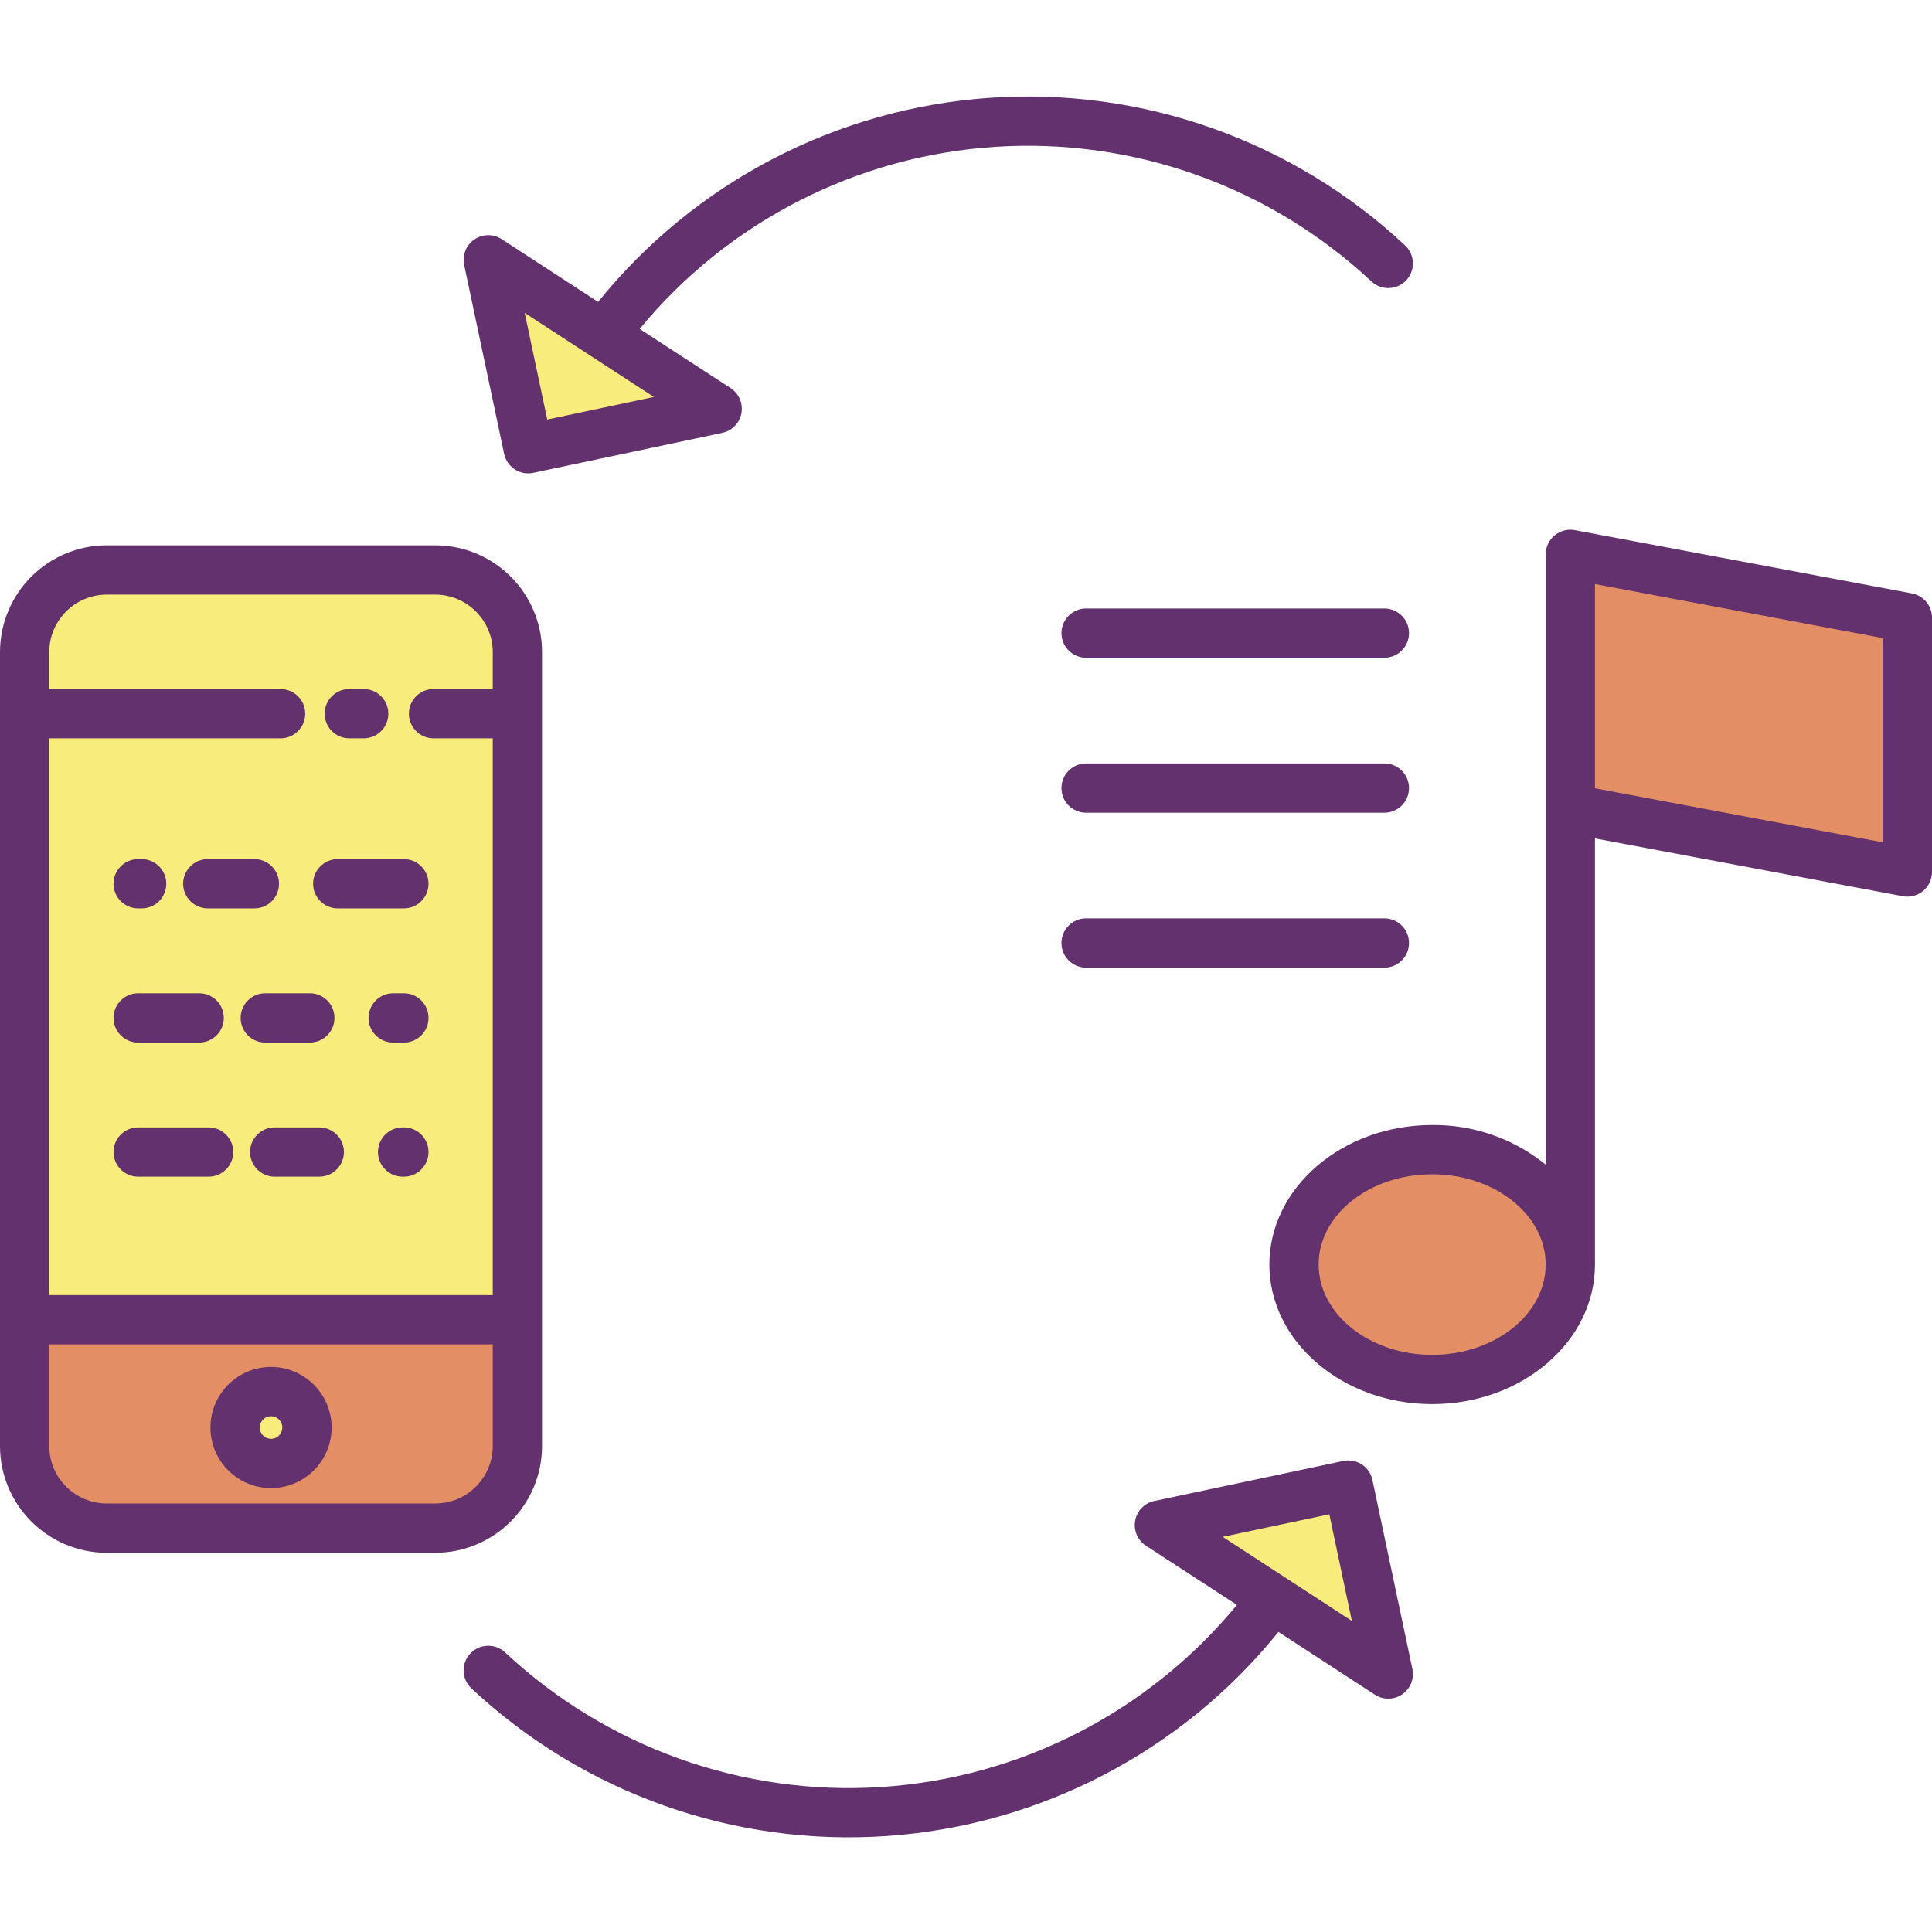 <svg height="470pt" viewBox="0 -23 470.5 470" width="470pt" xmlns="http://www.w3.org/2000/svg"><path d="m464.5 127.164v61.949l-82.078-15.41v-61.949zm0 0" fill="#e48e66"/><path d="m348.781 256.723c18.578 0 33.641 12.531 33.641 27.98s-15.062 27.992-33.641 27.992c-18.582 0-33.652-12.531-33.652-27.992s15.062-27.98 33.652-27.98zm0 0" fill="#e48e66"/><path d="m309.98 366.133-27.629-17.98 46.008-9.738 9.73 46.008zm0 0" fill="#f8ec7d"/><path d="m147.02 58.312 27.629 17.98-46.008 9.742-9.73-46.012zm0 0" fill="#f8ec7d"/><path d="m126 298.145v30.75c0 11.043-8.953 20-20 20h-80c-11.047 0-20-8.957-20-20v-30.75zm-51.25 26.25c0-4.832-3.918-8.75-8.75-8.75s-8.75 3.918-8.75 8.75 3.918 8.75 8.75 8.75 8.75-3.918 8.75-8.75zm0 0" fill="#e48e66"/><path d="m6 150.555v-15c0-11.047 8.953-20 20-20h80c11.047 0 20 8.953 20 20v162.59h-120zm0 0" fill="#f8ec7d"/><path d="m74.75 324.395c0 4.832-3.918 8.75-8.75 8.75s-8.75-3.918-8.75-8.75 3.918-8.75 8.75-8.75 8.75 3.918 8.75 8.75zm0 0" fill="#f8ec7d"/><g fill="#63316d"><path d="m342.188 36.523c-27.293-25.531-63.98-38.555-101.262-35.945s-71.793 20.609-95.266 49.691l-23.477-15.273c-2.035-1.324-4.664-1.293-6.668.078-2 1.375-2.977 3.816-2.477 6.191l9.73 46.008c.688 3.242 3.871 5.316 7.113 4.629l46.012-9.738c2.371-.504 4.211-2.387 4.656-4.773.441-2.387-.594-4.805-2.629-6.129l-22.145-14.406c21.504-26.109 52.852-42.16 86.605-44.352 33.754-2.191 66.91 9.676 91.609 32.785 2.422 2.262 6.219 2.133 8.484-.289 2.262-2.422 2.133-6.219-.289-8.48zm-208.918 42.398-5.492-25.969 15.715 10.227c.172.125.348.242.531.348l15.215 9.898zm0 0"/><path d="m114.523 379.449c-2.262 2.422-2.133 6.219.289 8.48 27.293 25.527 63.98 38.551 101.262 35.941s71.797-20.613 95.266-49.695l23.477 15.277c2.035 1.324 4.664 1.289 6.668-.082 2-1.371 2.977-3.816 2.477-6.188l-9.73-46.012c-.688-3.242-3.871-5.316-7.113-4.629l-46.012 9.742c-2.371.5-4.211 2.383-4.656 4.77-.441 2.387.594 4.805 2.629 6.129l22.145 14.41c-21.504 26.109-52.852 42.16-86.605 44.352-33.754 2.188-66.91-9.676-91.609-32.785-2.422-2.262-6.219-2.133-8.484.289zm209.207-33.926 5.492 25.969-15.715-10.223c-.172-.125-.348-.242-.531-.348l-15.215-9.902zm0 0"/><path d="m26 354.895h80c14.352-.016 25.984-11.648 26-26v-193.34c-.016-14.355-11.648-25.984-26-26h-80c-14.352.016-25.984 11.645-26 26v193.34c.016 14.352 11.648 25.984 26 26zm80-12h-80c-7.73-.008-13.992-6.273-14-14v-24.75h108v24.75c-.008 7.727-6.27 13.992-14 14zm-80-221.34h80c7.73.008 13.992 6.27 14 14v9h-14.422c-3.312 0-6 2.684-6 6 0 3.312 2.688 6 6 6h14.422v135.59h-108v-135.59h56.328c3.316 0 6-2.688 6-6 0-3.316-2.684-6-6-6h-56.328v-9c.008-7.73 6.27-13.992 14-14zm0 0"/><path d="m85.059 156.555h3.512c3.312 0 6-2.688 6-6 0-3.316-2.688-6-6-6h-3.512c-3.312 0-6 2.684-6 6 0 3.312 2.688 6 6 6zm0 0"/><path d="m66 309.645c-8.145 0-14.75 6.602-14.75 14.75 0 8.145 6.605 14.75 14.75 14.75s14.75-6.605 14.75-14.75c-.008-8.145-6.609-14.742-14.75-14.75zm0 17.5c-1.52 0-2.75-1.23-2.75-2.75s1.23-2.75 2.75-2.75 2.75 1.23 2.75 2.75c-.004 1.516-1.23 2.746-2.75 2.75zm0 0"/><path d="m33.648 197.973h.852c3.312 0 6-2.684 6-6 0-3.312-2.688-6-6-6h-.852c-3.312 0-6 2.688-6 6 0 3.316 2.688 6 6 6zm0 0"/><path d="m50.602 197.973h11.348c3.316 0 6-2.684 6-6 0-3.312-2.684-6-6-6h-11.348c-3.316 0-6 2.688-6 6 0 3.316 2.684 6 6 6zm0 0"/><path d="m82.25 197.973h16.102c3.312 0 6-2.684 6-6 0-3.312-2.688-6-6-6h-16.102c-3.312 0-6 2.688-6 6 0 3.316 2.688 6 6 6zm0 0"/><path d="m33.648 230.645h14.852c3.312 0 6-2.688 6-6 0-3.316-2.688-6-6-6h-14.852c-3.312 0-6 2.684-6 6 0 3.312 2.688 6 6 6zm0 0"/><path d="m58.602 224.645c0 3.312 2.684 6 6 6h10.848c3.316 0 6-2.688 6-6 0-3.316-2.684-6-6-6h-10.848c-3.316 0-6 2.684-6 6zm0 0"/><path d="m98.352 218.645h-2.602c-3.312 0-6 2.684-6 6 0 3.312 2.688 6 6 6h2.602c3.312 0 6-2.688 6-6 0-3.316-2.688-6-6-6zm0 0"/><path d="m50.801 251.305h-17.152c-3.312 0-6 2.684-6 6 0 3.312 2.688 6 6 6h17.152c3.312 0 6-2.688 6-6 0-3.316-2.688-6-6-6zm0 0"/><path d="m77.75 251.305h-10.852c-3.312 0-6 2.684-6 6 0 3.312 2.688 6 6 6h10.852c3.312 0 6-2.688 6-6 0-3.316-2.688-6-6-6zm0 0"/><path d="m98.352 251.305h-.301c-3.316 0-6 2.684-6 6 0 3.312 2.684 6 6 6h.301c3.312 0 6-2.688 6-6 0-3.316-2.688-6-6-6zm0 0"/><path d="m378.59 107.137c-1.375 1.141-2.172 2.832-2.168 4.617v148.625c-7.809-6.344-17.586-9.758-27.641-9.656-21.863 0-39.652 15.242-39.652 33.98s17.789 33.992 39.652 33.992 39.641-15.25 39.641-33.992v-103.77l74.973 14.078c1.754.328 3.562-.141 4.938-1.281s2.168-2.836 2.168-4.621v-61.945c0-2.887-2.055-5.367-4.895-5.902l-82.078-15.406c-1.754-.332-3.566.141-4.938 1.281zm-29.809 199.559c-15.246 0-27.652-9.867-27.652-21.992s12.402-21.98 27.652-21.98 27.641 9.859 27.641 21.98-12.402 21.992-27.641 21.992zm39.641-187.711 70.078 13.156v49.742l-70.078-13.16zm0 0"/><path d="m337.141 124.934h-72.641c-3.312 0-6 2.688-6 6s2.688 6 6 6h72.641c3.312 0 6-2.688 6-6s-2.688-6-6-6zm0 0"/><path d="m337.141 162.672h-72.641c-3.312 0-6 2.688-6 6 0 3.316 2.688 6 6 6h72.641c3.312 0 6-2.684 6-6 0-3.312-2.688-6-6-6zm0 0"/><path d="m337.141 200.402h-72.641c-3.312 0-6 2.688-6 6 0 3.316 2.688 6 6 6h72.641c3.312 0 6-2.684 6-6 0-3.312-2.688-6-6-6zm0 0"/></g></svg>